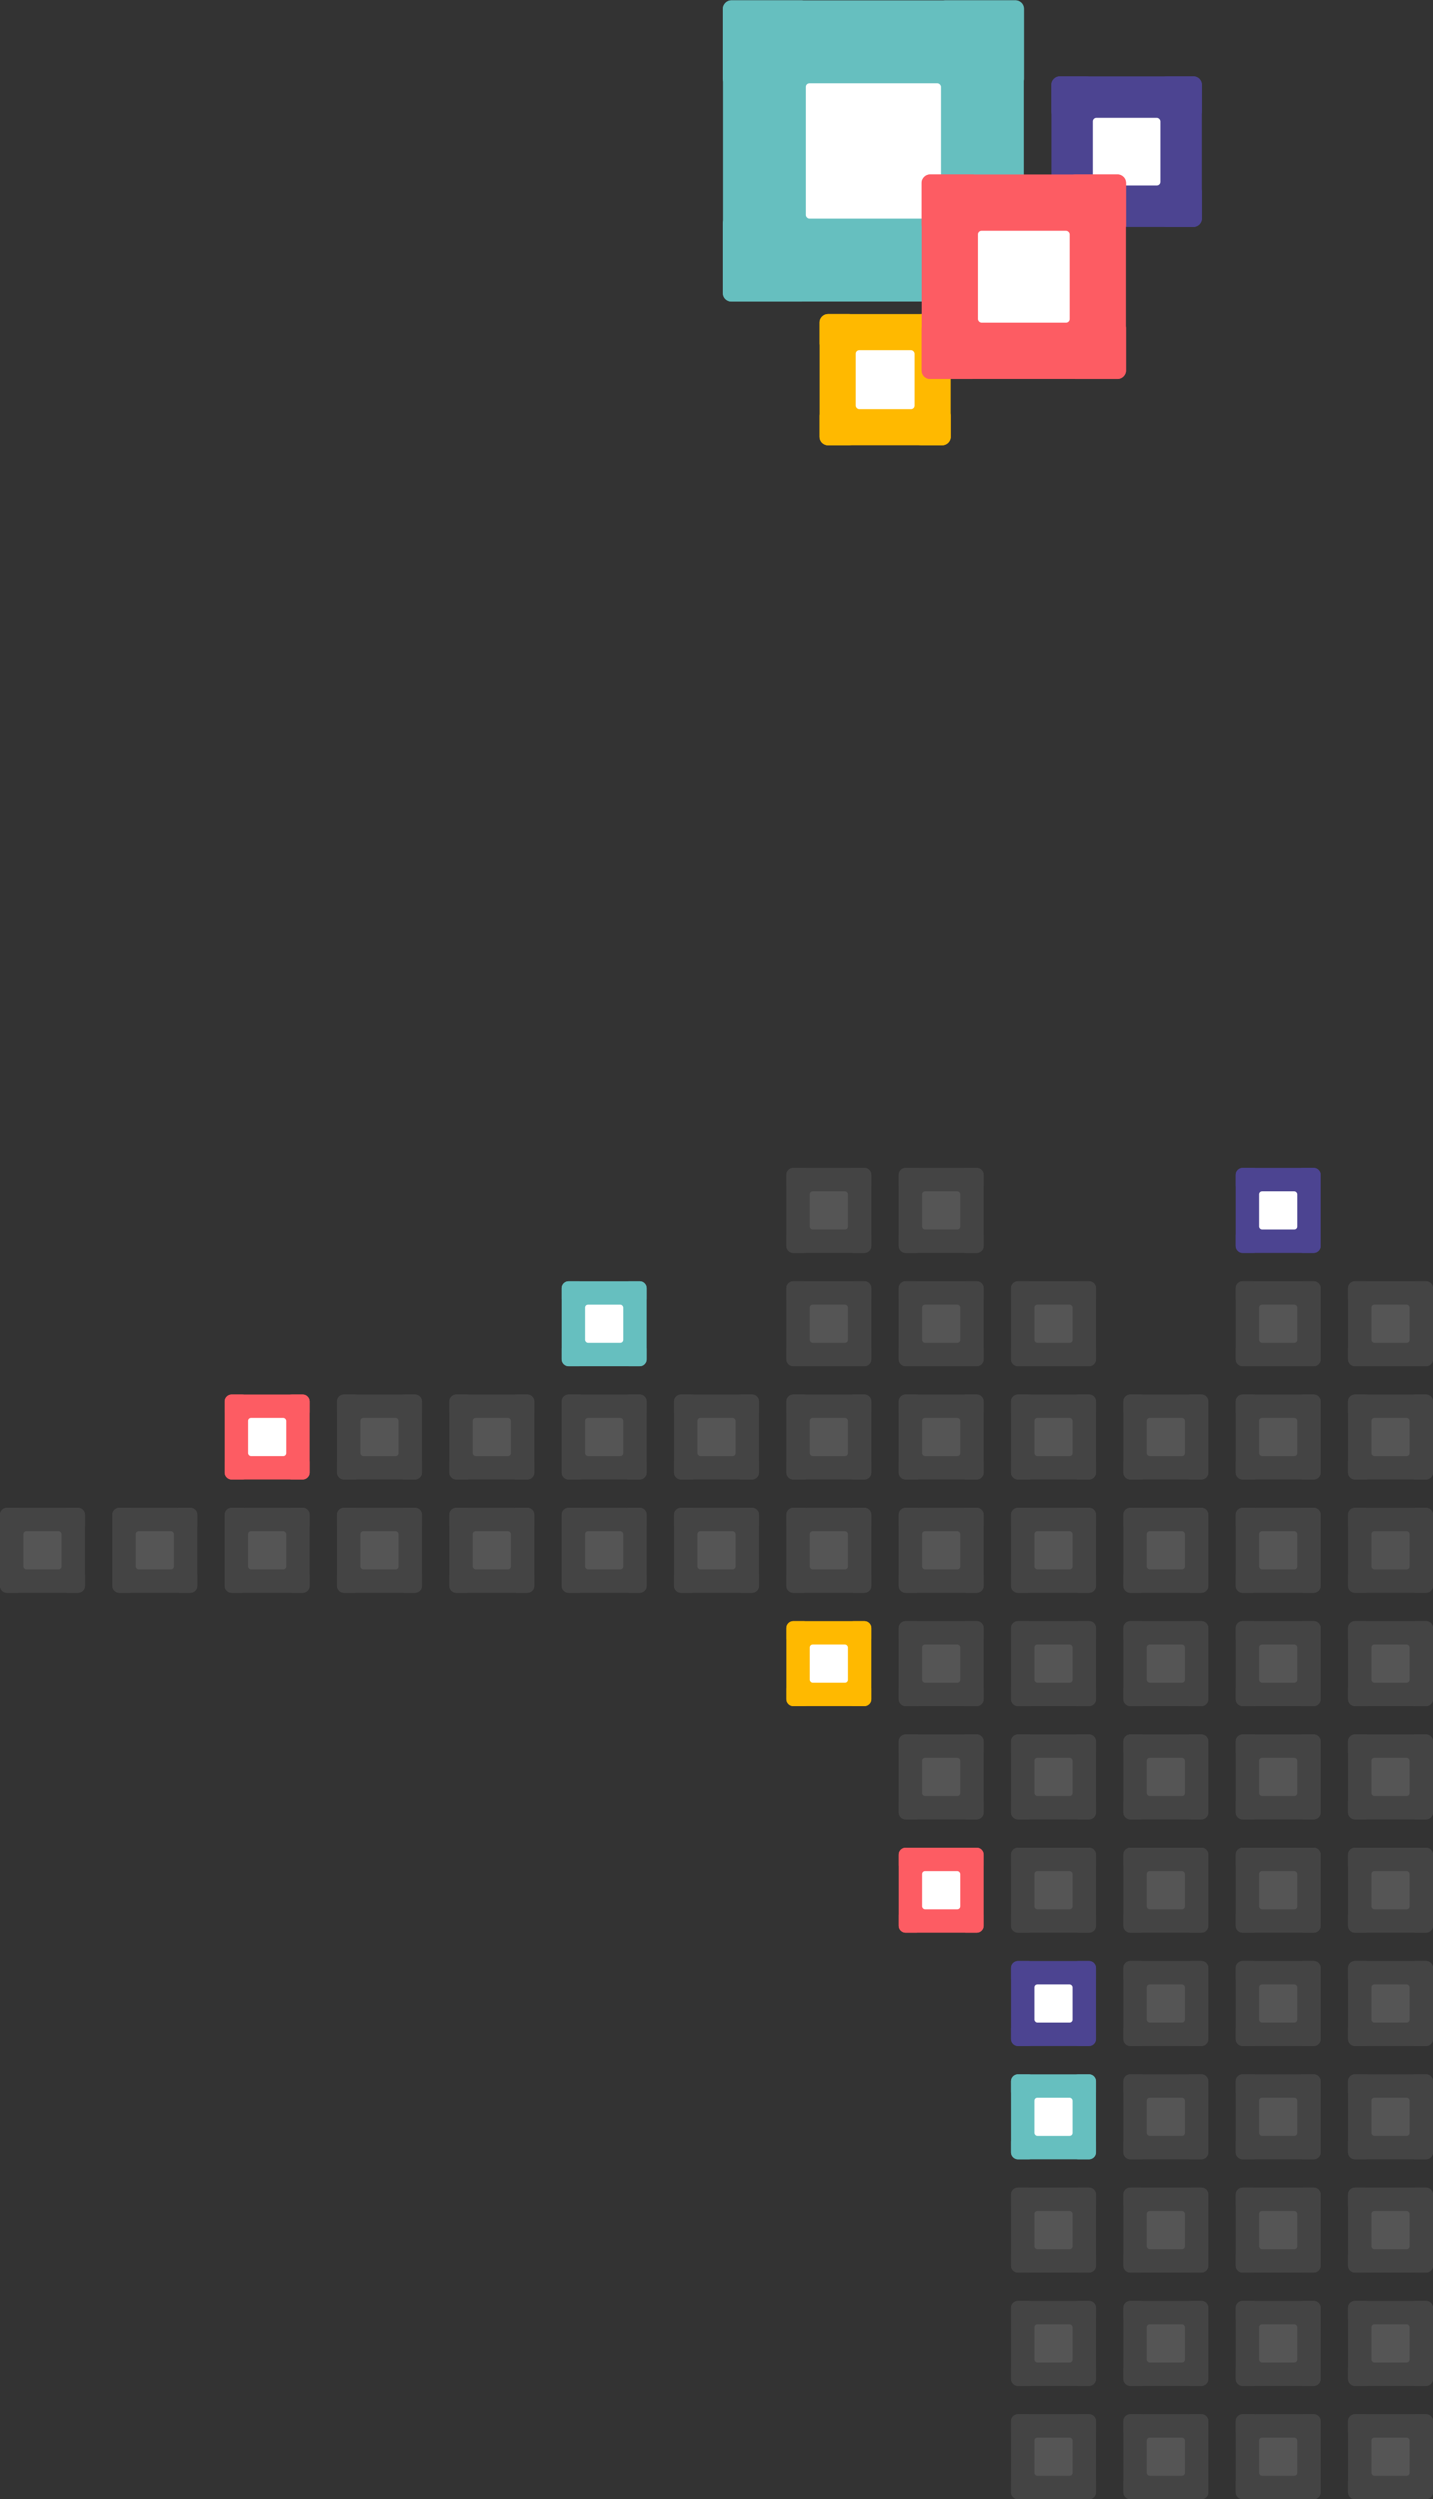<?xml version="1.0" encoding="UTF-8" standalone="no"?>
<svg width="1518px" height="2647px" viewBox="0 0 1518 2647" version="1.1" xmlns="http://www.w3.org/2000/svg" xmlns:xlink="http://www.w3.org/1999/xlink">
    <rect x="0" y="0" width="1518" height="2647" fill="#333333" stroke="none"/>
    <!-- Generator: Sketch 41.2 (35397) - http://www.bohemiancoding.com/sketch -->
    <title>Group 5</title>
    <desc>Created with Sketch.</desc>
    <defs></defs>
    <g id="Page-1" stroke="none" stroke-width="1" fill="none" fill-rule="evenodd">
        <g id="Artboard" transform="translate(-338, -264)">
            <g id="Group-5" transform="translate(338, 264)">
                <g id="Group" transform="translate(765, 0)">
                    <g id="Group-2">
                        <g id="Group-4">
                            <rect id="Rectangle" fill="#4C4491" x="348.788" y="80.851" width="45.945" height="159.54" rx="8.792"></rect>
                            <rect id="Rectangle" fill="#4C4491" transform="translate(428.458, 217.39) rotate(90) translate(-428.458, -217.39) " x="405.486" y="137.62" width="45.945" height="159.54" rx="8.792"></rect>
                            <rect id="Rectangle" fill="#4C4491" x="462.184" y="80.851" width="45.945" height="159.54" rx="8.792"></rect>
                            <rect id="Rectangle" fill="#4C4491" transform="translate(428.458, 103.852) rotate(90) translate(-428.458, -103.852) " x="405.486" y="24.082" width="45.945" height="159.54" rx="8.792"></rect>
                            <rect id="Rectangle-3" fill="#FFFFFF" x="392.665" y="124.782" width="71.588" height="71.678" rx="3.822"></rect>
                            <rect id="Rectangle" fill="#66BFBF" x="0.872" y="0.349" width="91.889" height="319.081" rx="8.792"></rect>
                            <rect id="Rectangle" fill="#66BFBF" transform="translate(160.212, 273.427) rotate(90) translate(-160.212, -273.427) " x="114.267" y="113.887" width="91.889" height="319.081" rx="8.792"></rect>
                            <rect id="Rectangle" fill="#66BFBF" x="227.662" y="0.349" width="91.889" height="319.081" rx="8.792"></rect>
                            <rect id="Rectangle" fill="#66BFBF" transform="translate(160.212, 46.351) rotate(90) translate(-160.212, -46.351) " x="114.267" y="-113.189" width="91.889" height="319.081" rx="8.792"></rect>
                            <rect id="Rectangle-3" fill="#FFFFFF" x="88.624" y="88.211" width="143.175" height="143.355" rx="3.822"></rect>
                            <g id="yellow_box" transform="translate(102.567, 331.935)">
                                <rect id="Rectangle" fill="#FFB900" x="0.633" y="0.668" width="40.044" height="139.049" rx="8.792"></rect>
                                <rect id="Rectangle" fill="#FFB900" transform="translate(70.07, 119.67) rotate(90) translate(-70.07, -119.67) " x="50.049" y="50.145" width="40.044" height="139.049" rx="8.792"></rect>
                                <rect id="Rectangle" fill="#FFB900" x="99.464" y="0.668" width="40.044" height="139.049" rx="8.792"></rect>
                                <rect id="Rectangle" fill="#FFB900" transform="translate(70.07, 20.714) rotate(90) translate(-70.07, -20.714) " x="50.049" y="-48.81" width="40.044" height="139.049" rx="8.792"></rect>
                                <rect id="Rectangle-3" fill="#FFFFFF" x="38.874" y="38.956" width="62.393" height="62.471" rx="3.822"></rect>
                            </g>
                            <g id="Group" transform="translate(211.376, 183.55)">
                                <g id="Group-2" fill="#FD5C63">
                                    <rect id="Rectangle" x="0" y="1.221" width="62.384" height="216.624" rx="8.792"></rect>
                                    <rect id="Rectangle" transform="translate(108.176, 186.614) rotate(90) translate(-108.176, -186.614) " x="76.984" y="78.302" width="62.384" height="216.624" rx="8.792"></rect>
                                    <rect id="Rectangle" x="153.968" y="1.221" width="62.384" height="216.624" rx="8.792"></rect>
                                    <rect id="Rectangle" transform="translate(108.176, 32.452) rotate(90) translate(-108.176, -32.452) " x="76.984" y="-75.86" width="62.384" height="216.624" rx="8.792"></rect>
                                </g>
                                <rect id="Rectangle-3" fill="#FFFFFF" x="59.575" y="60.871" width="97.201" height="97.324" rx="3.822"></rect>
                            </g>
                        </g>
                    </g>
                </g>
                <g id="Group-4" transform="translate(0, 1236)">
                    <g id="Group-3">
                        <g id="Group" opacity="0.17" transform="translate(0, 360)">
                            <g id="Group-2" fill="#9B9B9B">
                                <rect id="Rectangle" x="0" y="1" width="25.951" height="89.993" rx="7.2"></rect>
                                <rect id="Rectangle" transform="translate(45, 78.019) rotate(90) translate(-45, -78.019) " x="32.025" y="33.022" width="25.951" height="89.993" rx="7.2"></rect>
                                <rect id="Rectangle" x="64.049" y="1" width="25.951" height="89.993" rx="7.2"></rect>
                                <rect id="Rectangle" transform="translate(45, 13.974) rotate(90) translate(-45, -13.974) " x="32.025" y="-31.022" width="25.951" height="89.993" rx="7.2"></rect>
                            </g>
                            <rect id="Rectangle-3" fill="#FFFFFF" x="24.783" y="25.781" width="40.435" height="40.432" rx="3.13"></rect>
                        </g>
                        <g id="Group" opacity="0.17" transform="translate(119, 360)">
                            <g id="Group-2" fill="#9B9B9B">
                                <rect id="Rectangle" x="0" y="1" width="25.951" height="89.993" rx="7.2"></rect>
                                <rect id="Rectangle" transform="translate(45, 78.019) rotate(90) translate(-45, -78.019) " x="32.025" y="33.022" width="25.951" height="89.993" rx="7.2"></rect>
                                <rect id="Rectangle" x="64.049" y="1" width="25.951" height="89.993" rx="7.2"></rect>
                                <rect id="Rectangle" transform="translate(45, 13.974) rotate(90) translate(-45, -13.974) " x="32.025" y="-31.022" width="25.951" height="89.993" rx="7.2"></rect>
                            </g>
                            <rect id="Rectangle-3" fill="#FFFFFF" x="24.783" y="25.781" width="40.435" height="40.432" rx="3.13"></rect>
                        </g>
                        <g id="Group" opacity="0.17" transform="translate(238, 360)">
                            <g id="Group-2" fill="#9B9B9B">
                                <rect id="Rectangle" x="0" y="1" width="25.951" height="89.993" rx="7.2"></rect>
                                <rect id="Rectangle" transform="translate(45, 78.019) rotate(90) translate(-45, -78.019) " x="32.025" y="33.022" width="25.951" height="89.993" rx="7.2"></rect>
                                <rect id="Rectangle" x="64.049" y="1" width="25.951" height="89.993" rx="7.2"></rect>
                                <rect id="Rectangle" transform="translate(45, 13.974) rotate(90) translate(-45, -13.974) " x="32.025" y="-31.022" width="25.951" height="89.993" rx="7.2"></rect>
                            </g>
                            <rect id="Rectangle-3" fill="#FFFFFF" x="24.783" y="25.781" width="40.435" height="40.432" rx="3.13"></rect>
                        </g>
                        <g id="Group" opacity="0.17" transform="translate(357, 360)">
                            <g id="Group-2" fill="#9B9B9B">
                                <rect id="Rectangle" x="0" y="1" width="25.951" height="89.993" rx="7.2"></rect>
                                <rect id="Rectangle" transform="translate(45, 78.019) rotate(90) translate(-45, -78.019) " x="32.025" y="33.022" width="25.951" height="89.993" rx="7.2"></rect>
                                <rect id="Rectangle" x="64.049" y="1" width="25.951" height="89.993" rx="7.2"></rect>
                                <rect id="Rectangle" transform="translate(45, 13.974) rotate(90) translate(-45, -13.974) " x="32.025" y="-31.022" width="25.951" height="89.993" rx="7.2"></rect>
                            </g>
                            <rect id="Rectangle-3" fill="#FFFFFF" x="24.783" y="25.781" width="40.435" height="40.432" rx="3.13"></rect>
                        </g>
                        <g id="Group" opacity="0.17" transform="translate(476, 360)">
                            <g id="Group-2" fill="#9B9B9B">
                                <rect id="Rectangle" x="0" y="1" width="25.951" height="89.993" rx="7.2"></rect>
                                <rect id="Rectangle" transform="translate(45, 78.019) rotate(90) translate(-45, -78.019) " x="32.025" y="33.022" width="25.951" height="89.993" rx="7.2"></rect>
                                <rect id="Rectangle" x="64.049" y="1" width="25.951" height="89.993" rx="7.2"></rect>
                                <rect id="Rectangle" transform="translate(45, 13.974) rotate(90) translate(-45, -13.974) " x="32.025" y="-31.022" width="25.951" height="89.993" rx="7.2"></rect>
                            </g>
                            <rect id="Rectangle-3" fill="#FFFFFF" x="24.783" y="25.781" width="40.435" height="40.432" rx="3.13"></rect>
                        </g>
                        <g id="Group" opacity="0.17" transform="translate(595, 360)">
                            <g id="Group-2" fill="#9B9B9B">
                                <rect id="Rectangle" x="0" y="1" width="25.951" height="89.993" rx="7.2"></rect>
                                <rect id="Rectangle" transform="translate(45, 78.019) rotate(90) translate(-45, -78.019) " x="32.025" y="33.022" width="25.951" height="89.993" rx="7.2"></rect>
                                <rect id="Rectangle" x="64.049" y="1" width="25.951" height="89.993" rx="7.2"></rect>
                                <rect id="Rectangle" transform="translate(45, 13.974) rotate(90) translate(-45, -13.974) " x="32.025" y="-31.022" width="25.951" height="89.993" rx="7.2"></rect>
                            </g>
                            <rect id="Rectangle-3" fill="#FFFFFF" x="24.783" y="25.781" width="40.435" height="40.432" rx="3.13"></rect>
                        </g>
                        <g id="Group" opacity="0.17" transform="translate(714, 360)">
                            <g id="Group-2" fill="#9B9B9B">
                                <rect id="Rectangle" x="0" y="1" width="25.951" height="89.993" rx="7.2"></rect>
                                <rect id="Rectangle" transform="translate(45, 78.019) rotate(90) translate(-45, -78.019) " x="32.025" y="33.022" width="25.951" height="89.993" rx="7.2"></rect>
                                <rect id="Rectangle" x="64.049" y="1" width="25.951" height="89.993" rx="7.2"></rect>
                                <rect id="Rectangle" transform="translate(45, 13.974) rotate(90) translate(-45, -13.974) " x="32.025" y="-31.022" width="25.951" height="89.993" rx="7.2"></rect>
                            </g>
                            <rect id="Rectangle-3" fill="#FFFFFF" x="24.783" y="25.781" width="40.435" height="40.432" rx="3.13"></rect>
                        </g>
                        <g id="Group" opacity="0.17" transform="translate(833, 360)">
                            <g id="Group-2" fill="#9B9B9B">
                                <rect id="Rectangle" x="0" y="1" width="25.951" height="89.993" rx="7.2"></rect>
                                <rect id="Rectangle" transform="translate(45, 78.019) rotate(90) translate(-45, -78.019) " x="32.025" y="33.022" width="25.951" height="89.993" rx="7.2"></rect>
                                <rect id="Rectangle" x="64.049" y="1" width="25.951" height="89.993" rx="7.2"></rect>
                                <rect id="Rectangle" transform="translate(45, 13.974) rotate(90) translate(-45, -13.974) " x="32.025" y="-31.022" width="25.951" height="89.993" rx="7.2"></rect>
                            </g>
                            <rect id="Rectangle-3" fill="#FFFFFF" x="24.783" y="25.781" width="40.435" height="40.432" rx="3.13"></rect>
                        </g>
                        <g id="Group" opacity="0.17" transform="translate(952, 360)">
                            <g id="Group-2" fill="#9B9B9B">
                                <rect id="Rectangle" x="0" y="1" width="25.951" height="89.993" rx="7.2"></rect>
                                <rect id="Rectangle" transform="translate(45, 78.019) rotate(90) translate(-45, -78.019) " x="32.025" y="33.022" width="25.951" height="89.993" rx="7.2"></rect>
                                <rect id="Rectangle" x="64.049" y="1" width="25.951" height="89.993" rx="7.2"></rect>
                                <rect id="Rectangle" transform="translate(45, 13.974) rotate(90) translate(-45, -13.974) " x="32.025" y="-31.022" width="25.951" height="89.993" rx="7.2"></rect>
                            </g>
                            <rect id="Rectangle-3" fill="#FFFFFF" x="24.783" y="25.781" width="40.435" height="40.432" rx="3.13"></rect>
                        </g>
                        <g id="Group" opacity="0.17" transform="translate(1071, 360)">
                            <g id="Group-2" fill="#9B9B9B">
                                <rect id="Rectangle" x="0" y="1" width="25.951" height="89.993" rx="7.2"></rect>
                                <rect id="Rectangle" transform="translate(45, 78.019) rotate(90) translate(-45, -78.019) " x="32.025" y="33.022" width="25.951" height="89.993" rx="7.2"></rect>
                                <rect id="Rectangle" x="64.049" y="1" width="25.951" height="89.993" rx="7.2"></rect>
                                <rect id="Rectangle" transform="translate(45, 13.974) rotate(90) translate(-45, -13.974) " x="32.025" y="-31.022" width="25.951" height="89.993" rx="7.2"></rect>
                            </g>
                            <rect id="Rectangle-3" fill="#FFFFFF" x="24.783" y="25.781" width="40.435" height="40.432" rx="3.13"></rect>
                        </g>
                        <g id="Group" opacity="0.17" transform="translate(1190, 360)">
                            <g id="Group-2" fill="#9B9B9B">
                                <rect id="Rectangle" x="0" y="1" width="25.951" height="89.993" rx="7.2"></rect>
                                <rect id="Rectangle" transform="translate(45, 78.019) rotate(90) translate(-45, -78.019) " x="32.025" y="33.022" width="25.951" height="89.993" rx="7.2"></rect>
                                <rect id="Rectangle" x="64.049" y="1" width="25.951" height="89.993" rx="7.2"></rect>
                                <rect id="Rectangle" transform="translate(45, 13.974) rotate(90) translate(-45, -13.974) " x="32.025" y="-31.022" width="25.951" height="89.993" rx="7.2"></rect>
                            </g>
                            <rect id="Rectangle-3" fill="#FFFFFF" x="24.783" y="25.781" width="40.435" height="40.432" rx="3.13"></rect>
                        </g>
                        <g id="Group" opacity="0.17" transform="translate(1309, 360)">
                            <g id="Group-2" fill="#9B9B9B">
                                <rect id="Rectangle" x="0" y="1" width="25.951" height="89.993" rx="7.2"></rect>
                                <rect id="Rectangle" transform="translate(45, 78.019) rotate(90) translate(-45, -78.019) " x="32.025" y="33.022" width="25.951" height="89.993" rx="7.2"></rect>
                                <rect id="Rectangle" x="64.049" y="1" width="25.951" height="89.993" rx="7.2"></rect>
                                <rect id="Rectangle" transform="translate(45, 13.974) rotate(90) translate(-45, -13.974) " x="32.025" y="-31.022" width="25.951" height="89.993" rx="7.2"></rect>
                            </g>
                            <rect id="Rectangle-3" fill="#FFFFFF" x="24.783" y="25.781" width="40.435" height="40.432" rx="3.13"></rect>
                        </g>
                        <g id="Group" opacity="0.17" transform="translate(595, 240)">
                            <g id="Group-2" fill="#9B9B9B">
                                <rect id="Rectangle" x="0" y="1" width="25.951" height="89.993" rx="7.2"></rect>
                                <rect id="Rectangle" transform="translate(45, 78.019) rotate(90) translate(-45, -78.019) " x="32.025" y="33.022" width="25.951" height="89.993" rx="7.2"></rect>
                                <rect id="Rectangle" x="64.049" y="1" width="25.951" height="89.993" rx="7.2"></rect>
                                <rect id="Rectangle" transform="translate(45, 13.974) rotate(90) translate(-45, -13.974) " x="32.025" y="-31.022" width="25.951" height="89.993" rx="7.2"></rect>
                            </g>
                            <rect id="Rectangle-3" fill="#FFFFFF" x="24.783" y="25.781" width="40.435" height="40.432" rx="3.13"></rect>
                        </g>
                        <g id="Group" opacity="0.17" transform="translate(714, 240)">
                            <g id="Group-2" fill="#9B9B9B">
                                <rect id="Rectangle" x="0" y="1" width="25.951" height="89.993" rx="7.2"></rect>
                                <rect id="Rectangle" transform="translate(45, 78.019) rotate(90) translate(-45, -78.019) " x="32.025" y="33.022" width="25.951" height="89.993" rx="7.2"></rect>
                                <rect id="Rectangle" x="64.049" y="1" width="25.951" height="89.993" rx="7.2"></rect>
                                <rect id="Rectangle" transform="translate(45, 13.974) rotate(90) translate(-45, -13.974) " x="32.025" y="-31.022" width="25.951" height="89.993" rx="7.2"></rect>
                            </g>
                            <rect id="Rectangle-3" fill="#FFFFFF" x="24.783" y="25.781" width="40.435" height="40.432" rx="3.13"></rect>
                        </g>
                        <g id="Group" opacity="0.17" transform="translate(357, 240)">
                            <g id="Group-2" fill="#9B9B9B">
                                <rect id="Rectangle" x="0" y="1" width="25.951" height="89.993" rx="7.2"></rect>
                                <rect id="Rectangle" transform="translate(45, 78.019) rotate(90) translate(-45, -78.019) " x="32.025" y="33.022" width="25.951" height="89.993" rx="7.2"></rect>
                                <rect id="Rectangle" x="64.049" y="1" width="25.951" height="89.993" rx="7.2"></rect>
                                <rect id="Rectangle" transform="translate(45, 13.974) rotate(90) translate(-45, -13.974) " x="32.025" y="-31.022" width="25.951" height="89.993" rx="7.2"></rect>
                            </g>
                            <rect id="Rectangle-3" fill="#FFFFFF" x="24.783" y="25.781" width="40.435" height="40.432" rx="3.13"></rect>
                        </g>
                        <g id="Group" opacity="0.17" transform="translate(476, 240)">
                            <g id="Group-2" fill="#9B9B9B">
                                <rect id="Rectangle" x="0" y="1" width="25.951" height="89.993" rx="7.2"></rect>
                                <rect id="Rectangle" transform="translate(45, 78.019) rotate(90) translate(-45, -78.019) " x="32.025" y="33.022" width="25.951" height="89.993" rx="7.2"></rect>
                                <rect id="Rectangle" x="64.049" y="1" width="25.951" height="89.993" rx="7.2"></rect>
                                <rect id="Rectangle" transform="translate(45, 13.974) rotate(90) translate(-45, -13.974) " x="32.025" y="-31.022" width="25.951" height="89.993" rx="7.2"></rect>
                            </g>
                            <rect id="Rectangle-3" fill="#FFFFFF" x="24.783" y="25.781" width="40.435" height="40.432" rx="3.13"></rect>
                        </g>
                        <g id="Group" transform="translate(238, 240)">
                            <g id="Group-2" fill="#FD5C63">
                                <rect id="Rectangle" x="0" y="1" width="25.951" height="89.993" rx="7.2"></rect>
                                <rect id="Rectangle" transform="translate(45, 78.019) rotate(90) translate(-45, -78.019) " x="32.025" y="33.022" width="25.951" height="89.993" rx="7.2"></rect>
                                <rect id="Rectangle" x="64.049" y="1" width="25.951" height="89.993" rx="7.2"></rect>
                                <rect id="Rectangle" transform="translate(45, 13.974) rotate(90) translate(-45, -13.974) " x="32.025" y="-31.022" width="25.951" height="89.993" rx="7.2"></rect>
                            </g>
                            <rect id="Rectangle-3" fill="#FFFFFF" x="24.783" y="25.781" width="40.435" height="40.432" rx="3.13"></rect>
                        </g>
                        <g id="Group" opacity="0.17" transform="translate(833, 240)">
                            <g id="Group-2" fill="#9B9B9B">
                                <rect id="Rectangle" x="0" y="1" width="25.951" height="89.993" rx="7.2"></rect>
                                <rect id="Rectangle" transform="translate(45, 78.019) rotate(90) translate(-45, -78.019) " x="32.025" y="33.022" width="25.951" height="89.993" rx="7.2"></rect>
                                <rect id="Rectangle" x="64.049" y="1" width="25.951" height="89.993" rx="7.2"></rect>
                                <rect id="Rectangle" transform="translate(45, 13.974) rotate(90) translate(-45, -13.974) " x="32.025" y="-31.022" width="25.951" height="89.993" rx="7.2"></rect>
                            </g>
                            <rect id="Rectangle-3" fill="#FFFFFF" x="24.783" y="25.781" width="40.435" height="40.432" rx="3.13"></rect>
                        </g>
                        <g id="Group" opacity="0.17" transform="translate(952, 240)">
                            <g id="Group-2" fill="#9B9B9B">
                                <rect id="Rectangle" x="0" y="1" width="25.951" height="89.993" rx="7.2"></rect>
                                <rect id="Rectangle" transform="translate(45, 78.019) rotate(90) translate(-45, -78.019) " x="32.025" y="33.022" width="25.951" height="89.993" rx="7.2"></rect>
                                <rect id="Rectangle" x="64.049" y="1" width="25.951" height="89.993" rx="7.2"></rect>
                                <rect id="Rectangle" transform="translate(45, 13.974) rotate(90) translate(-45, -13.974) " x="32.025" y="-31.022" width="25.951" height="89.993" rx="7.2"></rect>
                            </g>
                            <rect id="Rectangle-3" fill="#FFFFFF" x="24.783" y="25.781" width="40.435" height="40.432" rx="3.13"></rect>
                        </g>
                        <g id="Group" opacity="0.17" transform="translate(1071, 240)">
                            <g id="Group-2" fill="#9B9B9B">
                                <rect id="Rectangle" x="0" y="1" width="25.951" height="89.993" rx="7.2"></rect>
                                <rect id="Rectangle" transform="translate(45, 78.019) rotate(90) translate(-45, -78.019) " x="32.025" y="33.022" width="25.951" height="89.993" rx="7.2"></rect>
                                <rect id="Rectangle" x="64.049" y="1" width="25.951" height="89.993" rx="7.2"></rect>
                                <rect id="Rectangle" transform="translate(45, 13.974) rotate(90) translate(-45, -13.974) " x="32.025" y="-31.022" width="25.951" height="89.993" rx="7.2"></rect>
                            </g>
                            <rect id="Rectangle-3" fill="#FFFFFF" x="24.783" y="25.781" width="40.435" height="40.432" rx="3.13"></rect>
                        </g>
                        <g id="Group" opacity="0.17" transform="translate(1190, 240)">
                            <g id="Group-2" fill="#9B9B9B">
                                <rect id="Rectangle" x="0" y="1" width="25.951" height="89.993" rx="7.2"></rect>
                                <rect id="Rectangle" transform="translate(45, 78.019) rotate(90) translate(-45, -78.019) " x="32.025" y="33.022" width="25.951" height="89.993" rx="7.2"></rect>
                                <rect id="Rectangle" x="64.049" y="1" width="25.951" height="89.993" rx="7.2"></rect>
                                <rect id="Rectangle" transform="translate(45, 13.974) rotate(90) translate(-45, -13.974) " x="32.025" y="-31.022" width="25.951" height="89.993" rx="7.2"></rect>
                            </g>
                            <rect id="Rectangle-3" fill="#FFFFFF" x="24.783" y="25.781" width="40.435" height="40.432" rx="3.13"></rect>
                        </g>
                        <g id="Group" opacity="0.17" transform="translate(1309, 240)">
                            <g id="Group-2" fill="#9B9B9B">
                                <rect id="Rectangle" x="0" y="1" width="25.951" height="89.993" rx="7.2"></rect>
                                <rect id="Rectangle" transform="translate(45, 78.019) rotate(90) translate(-45, -78.019) " x="32.025" y="33.022" width="25.951" height="89.993" rx="7.2"></rect>
                                <rect id="Rectangle" x="64.049" y="1" width="25.951" height="89.993" rx="7.2"></rect>
                                <rect id="Rectangle" transform="translate(45, 13.974) rotate(90) translate(-45, -13.974) " x="32.025" y="-31.022" width="25.951" height="89.993" rx="7.2"></rect>
                            </g>
                            <rect id="Rectangle-3" fill="#FFFFFF" x="24.783" y="25.781" width="40.435" height="40.432" rx="3.13"></rect>
                        </g>
                        <g id="Group" transform="translate(595, 120)">
                            <g id="Group-2" fill="#66BFBF">
                                <rect id="Rectangle" x="0" y="1" width="25.951" height="89.993" rx="7.2"></rect>
                                <rect id="Rectangle" transform="translate(45, 78.019) rotate(90) translate(-45, -78.019) " x="32.025" y="33.022" width="25.951" height="89.993" rx="7.2"></rect>
                                <rect id="Rectangle" x="64.049" y="1" width="25.951" height="89.993" rx="7.2"></rect>
                                <rect id="Rectangle" transform="translate(45, 13.974) rotate(90) translate(-45, -13.974) " x="32.025" y="-31.022" width="25.951" height="89.993" rx="7.2"></rect>
                            </g>
                            <rect id="Rectangle-3" fill="#FFFFFF" x="24.783" y="25.781" width="40.435" height="40.432" rx="3.13"></rect>
                        </g>
                        <g id="Group" opacity="0.17" transform="translate(833, 120)">
                            <g id="Group-2" fill="#9B9B9B">
                                <rect id="Rectangle" x="0" y="1" width="25.951" height="89.993" rx="7.2"></rect>
                                <rect id="Rectangle" transform="translate(45, 78.019) rotate(90) translate(-45, -78.019) " x="32.025" y="33.022" width="25.951" height="89.993" rx="7.2"></rect>
                                <rect id="Rectangle" x="64.049" y="1" width="25.951" height="89.993" rx="7.2"></rect>
                                <rect id="Rectangle" transform="translate(45, 13.974) rotate(90) translate(-45, -13.974) " x="32.025" y="-31.022" width="25.951" height="89.993" rx="7.2"></rect>
                            </g>
                            <rect id="Rectangle-3" fill="#FFFFFF" x="24.783" y="25.781" width="40.435" height="40.432" rx="3.13"></rect>
                        </g>
                        <g id="Group" opacity="0.17" transform="translate(952, 120)">
                            <g id="Group-2" fill="#9B9B9B">
                                <rect id="Rectangle" x="0" y="1" width="25.951" height="89.993" rx="7.2"></rect>
                                <rect id="Rectangle" transform="translate(45, 78.019) rotate(90) translate(-45, -78.019) " x="32.025" y="33.022" width="25.951" height="89.993" rx="7.2"></rect>
                                <rect id="Rectangle" x="64.049" y="1" width="25.951" height="89.993" rx="7.2"></rect>
                                <rect id="Rectangle" transform="translate(45, 13.974) rotate(90) translate(-45, -13.974) " x="32.025" y="-31.022" width="25.951" height="89.993" rx="7.2"></rect>
                            </g>
                            <rect id="Rectangle-3" fill="#FFFFFF" x="24.783" y="25.781" width="40.435" height="40.432" rx="3.13"></rect>
                        </g>
                        <g id="Group" opacity="0.17" transform="translate(1071, 120)">
                            <g id="Group-2" fill="#9B9B9B">
                                <rect id="Rectangle" x="0" y="1" width="25.951" height="89.993" rx="7.2"></rect>
                                <rect id="Rectangle" transform="translate(45, 78.019) rotate(90) translate(-45, -78.019) " x="32.025" y="33.022" width="25.951" height="89.993" rx="7.2"></rect>
                                <rect id="Rectangle" x="64.049" y="1" width="25.951" height="89.993" rx="7.2"></rect>
                                <rect id="Rectangle" transform="translate(45, 13.974) rotate(90) translate(-45, -13.974) " x="32.025" y="-31.022" width="25.951" height="89.993" rx="7.2"></rect>
                            </g>
                            <rect id="Rectangle-3" fill="#FFFFFF" x="24.783" y="25.781" width="40.435" height="40.432" rx="3.13"></rect>
                        </g>
                        <g id="Group" opacity="0.17" transform="translate(1309, 120)">
                            <g id="Group-2" fill="#9B9B9B">
                                <rect id="Rectangle" x="0" y="1" width="25.951" height="89.993" rx="7.2"></rect>
                                <rect id="Rectangle" transform="translate(45, 78.019) rotate(90) translate(-45, -78.019) " x="32.025" y="33.022" width="25.951" height="89.993" rx="7.2"></rect>
                                <rect id="Rectangle" x="64.049" y="1" width="25.951" height="89.993" rx="7.2"></rect>
                                <rect id="Rectangle" transform="translate(45, 13.974) rotate(90) translate(-45, -13.974) " x="32.025" y="-31.022" width="25.951" height="89.993" rx="7.2"></rect>
                            </g>
                            <rect id="Rectangle-3" fill="#FFFFFF" x="24.783" y="25.781" width="40.435" height="40.432" rx="3.13"></rect>
                        </g>
                        <g id="Group" opacity="0.17" transform="translate(1309, 720)">
                            <g id="Group-2" fill="#9B9B9B">
                                <rect id="Rectangle" x="0" y="1" width="25.951" height="89.993" rx="7.2"></rect>
                                <rect id="Rectangle" transform="translate(45, 78.019) rotate(90) translate(-45, -78.019) " x="32.025" y="33.022" width="25.951" height="89.993" rx="7.2"></rect>
                                <rect id="Rectangle" x="64.049" y="1" width="25.951" height="89.993" rx="7.2"></rect>
                                <rect id="Rectangle" transform="translate(45, 13.974) rotate(90) translate(-45, -13.974) " x="32.025" y="-31.022" width="25.951" height="89.993" rx="7.2"></rect>
                            </g>
                            <rect id="Rectangle-3" fill="#FFFFFF" x="24.783" y="25.781" width="40.435" height="40.432" rx="3.13"></rect>
                        </g>
                        <g id="Group" opacity="0.17" transform="translate(1309, 600)">
                            <g id="Group-2" fill="#9B9B9B">
                                <rect id="Rectangle" x="0" y="1" width="25.951" height="89.993" rx="7.2"></rect>
                                <rect id="Rectangle" transform="translate(45, 78.019) rotate(90) translate(-45, -78.019) " x="32.025" y="33.022" width="25.951" height="89.993" rx="7.2"></rect>
                                <rect id="Rectangle" x="64.049" y="1" width="25.951" height="89.993" rx="7.2"></rect>
                                <rect id="Rectangle" transform="translate(45, 13.974) rotate(90) translate(-45, -13.974) " x="32.025" y="-31.022" width="25.951" height="89.993" rx="7.2"></rect>
                            </g>
                            <rect id="Rectangle-3" fill="#FFFFFF" x="24.783" y="25.781" width="40.435" height="40.432" rx="3.13"></rect>
                        </g>
                        <g id="Group" opacity="0.17" transform="translate(1309, 480)">
                            <g id="Group-2" fill="#9B9B9B">
                                <rect id="Rectangle" x="0" y="1" width="25.951" height="89.993" rx="7.2"></rect>
                                <rect id="Rectangle" transform="translate(45, 78.019) rotate(90) translate(-45, -78.019) " x="32.025" y="33.022" width="25.951" height="89.993" rx="7.2"></rect>
                                <rect id="Rectangle" x="64.049" y="1" width="25.951" height="89.993" rx="7.2"></rect>
                                <rect id="Rectangle" transform="translate(45, 13.974) rotate(90) translate(-45, -13.974) " x="32.025" y="-31.022" width="25.951" height="89.993" rx="7.2"></rect>
                            </g>
                            <rect id="Rectangle-3" fill="#FFFFFF" x="24.783" y="25.781" width="40.435" height="40.432" rx="3.13"></rect>
                        </g>
                        <g id="Group" opacity="0.15" transform="translate(1428, 360)">
                            <g id="Group-2" fill="#9B9B9B">
                                <rect id="Rectangle" x="0" y="1" width="25.951" height="89.993" rx="7.2"></rect>
                                <rect id="Rectangle" transform="translate(45, 78.019) rotate(90) translate(-45, -78.019) " x="32.025" y="33.022" width="25.951" height="89.993" rx="7.2"></rect>
                                <rect id="Rectangle" x="64.049" y="1" width="25.951" height="89.993" rx="7.2"></rect>
                                <rect id="Rectangle" transform="translate(45, 13.974) rotate(90) translate(-45, -13.974) " x="32.025" y="-31.022" width="25.951" height="89.993" rx="7.2"></rect>
                            </g>
                            <rect id="Rectangle-3" fill="#FFFFFF" x="24.783" y="25.781" width="40.435" height="40.432" rx="3.13"></rect>
                        </g>
                        <g id="Group" opacity="0.17" transform="translate(1428, 240)">
                            <g id="Group-2" fill="#9B9B9B">
                                <rect id="Rectangle" x="0" y="1" width="25.951" height="89.993" rx="7.2"></rect>
                                <rect id="Rectangle" transform="translate(45, 78.019) rotate(90) translate(-45, -78.019) " x="32.025" y="33.022" width="25.951" height="89.993" rx="7.2"></rect>
                                <rect id="Rectangle" x="64.049" y="1" width="25.951" height="89.993" rx="7.2"></rect>
                                <rect id="Rectangle" transform="translate(45, 13.974) rotate(90) translate(-45, -13.974) " x="32.025" y="-31.022" width="25.951" height="89.993" rx="7.2"></rect>
                            </g>
                            <rect id="Rectangle-3" fill="#FFFFFF" x="24.783" y="25.781" width="40.435" height="40.432" rx="3.13"></rect>
                        </g>
                        <g id="Group" opacity="0.17" transform="translate(1428, 120)">
                            <g id="Group-2" fill="#9B9B9B">
                                <rect id="Rectangle" x="0" y="1" width="25.951" height="89.993" rx="7.2"></rect>
                                <rect id="Rectangle" transform="translate(45, 78.019) rotate(90) translate(-45, -78.019) " x="32.025" y="33.022" width="25.951" height="89.993" rx="7.2"></rect>
                                <rect id="Rectangle" x="64.049" y="1" width="25.951" height="89.993" rx="7.2"></rect>
                                <rect id="Rectangle" transform="translate(45, 13.974) rotate(90) translate(-45, -13.974) " x="32.025" y="-31.022" width="25.951" height="89.993" rx="7.2"></rect>
                            </g>
                            <rect id="Rectangle-3" fill="#FFFFFF" x="24.783" y="25.781" width="40.435" height="40.432" rx="3.13"></rect>
                        </g>
                        <g id="Group" opacity="0.17" transform="translate(833, 0)">
                            <g id="Group-2" fill="#9B9B9B">
                                <rect id="Rectangle" x="0" y="1" width="25.951" height="89.993" rx="7.2"></rect>
                                <rect id="Rectangle" transform="translate(45, 78.019) rotate(90) translate(-45, -78.019) " x="32.025" y="33.022" width="25.951" height="89.993" rx="7.2"></rect>
                                <rect id="Rectangle" x="64.049" y="1" width="25.951" height="89.993" rx="7.2"></rect>
                                <rect id="Rectangle" transform="translate(45, 13.974) rotate(90) translate(-45, -13.974) " x="32.025" y="-31.022" width="25.951" height="89.993" rx="7.2"></rect>
                            </g>
                            <rect id="Rectangle-3" fill="#FFFFFF" x="24.783" y="25.781" width="40.435" height="40.432" rx="3.13"></rect>
                        </g>
                        <g id="Group" opacity="0.17" transform="translate(952, 0)">
                            <g id="Group-2" fill="#9B9B9B">
                                <rect id="Rectangle" x="0" y="1" width="25.951" height="89.993" rx="7.2"></rect>
                                <rect id="Rectangle" transform="translate(45, 78.019) rotate(90) translate(-45, -78.019) " x="32.025" y="33.022" width="25.951" height="89.993" rx="7.2"></rect>
                                <rect id="Rectangle" x="64.049" y="1" width="25.951" height="89.993" rx="7.2"></rect>
                                <rect id="Rectangle" transform="translate(45, 13.974) rotate(90) translate(-45, -13.974) " x="32.025" y="-31.022" width="25.951" height="89.993" rx="7.2"></rect>
                            </g>
                            <rect id="Rectangle-3" fill="#FFFFFF" x="24.783" y="25.781" width="40.435" height="40.432" rx="3.13"></rect>
                        </g>
                        <g id="Group" transform="translate(1309, 0)">
                            <g id="Group-2" fill="#4C4491">
                                <rect id="Rectangle" x="0" y="1" width="25.951" height="89.993" rx="7.2"></rect>
                                <rect id="Rectangle" transform="translate(45, 78.019) rotate(90) translate(-45, -78.019) " x="32.025" y="33.022" width="25.951" height="89.993" rx="7.2"></rect>
                                <rect id="Rectangle" x="64.049" y="1" width="25.951" height="89.993" rx="7.2"></rect>
                                <rect id="Rectangle" transform="translate(45, 13.974) rotate(90) translate(-45, -13.974) " x="32.025" y="-31.022" width="25.951" height="89.993" rx="7.2"></rect>
                            </g>
                            <rect id="Rectangle-3" fill="#FFFFFF" x="24.783" y="25.781" width="40.435" height="40.432" rx="3.13"></rect>
                        </g>
                        <g id="Group" opacity="0.17" transform="translate(1309, 1080)">
                            <g id="Group-2" fill="#9B9B9B">
                                <rect id="Rectangle" x="0" y="1" width="25.951" height="89.993" rx="7.2"></rect>
                                <rect id="Rectangle" transform="translate(45, 78.019) rotate(90) translate(-45, -78.019) " x="32.025" y="33.022" width="25.951" height="89.993" rx="7.2"></rect>
                                <rect id="Rectangle" x="64.049" y="1" width="25.951" height="89.993" rx="7.2"></rect>
                                <rect id="Rectangle" transform="translate(45, 13.974) rotate(90) translate(-45, -13.974) " x="32.025" y="-31.022" width="25.951" height="89.993" rx="7.2"></rect>
                            </g>
                            <rect id="Rectangle-3" fill="#FFFFFF" x="24.783" y="25.781" width="40.435" height="40.432" rx="3.13"></rect>
                        </g>
                        <g id="Group" opacity="0.17" transform="translate(1309, 1200)">
                            <g id="Group-2" fill="#9B9B9B">
                                <rect id="Rectangle" x="0" y="1" width="25.951" height="89.993" rx="7.2"></rect>
                                <rect id="Rectangle" transform="translate(45, 78.019) rotate(90) translate(-45, -78.019) " x="32.025" y="33.022" width="25.951" height="89.993" rx="7.2"></rect>
                                <rect id="Rectangle" x="64.049" y="1" width="25.951" height="89.993" rx="7.2"></rect>
                                <rect id="Rectangle" transform="translate(45, 13.974) rotate(90) translate(-45, -13.974) " x="32.025" y="-31.022" width="25.951" height="89.993" rx="7.2"></rect>
                            </g>
                            <rect id="Rectangle-3" fill="#FFFFFF" x="24.783" y="25.781" width="40.435" height="40.432" rx="3.13"></rect>
                        </g>
                        <g id="Group" opacity="0.17" transform="translate(1309, 1320)">
                            <g id="Group-2" fill="#9B9B9B">
                                <rect id="Rectangle" x="0" y="1" width="25.951" height="89.993" rx="7.2"></rect>
                                <rect id="Rectangle" transform="translate(45, 78.019) rotate(90) translate(-45, -78.019) " x="32.025" y="33.022" width="25.951" height="89.993" rx="7.2"></rect>
                                <rect id="Rectangle" x="64.049" y="1" width="25.951" height="89.993" rx="7.2"></rect>
                                <rect id="Rectangle" transform="translate(45, 13.974) rotate(90) translate(-45, -13.974) " x="32.025" y="-31.022" width="25.951" height="89.993" rx="7.2"></rect>
                            </g>
                            <rect id="Rectangle-3" fill="#FFFFFF" x="24.783" y="25.781" width="40.435" height="40.432" rx="3.13"></rect>
                        </g>
                        <g id="Group" opacity="0.17" transform="translate(1309, 960)">
                            <g id="Group-2" fill="#9B9B9B">
                                <rect id="Rectangle" x="0" y="1" width="25.951" height="89.993" rx="7.2"></rect>
                                <rect id="Rectangle" transform="translate(45, 78.019) rotate(90) translate(-45, -78.019) " x="32.025" y="33.022" width="25.951" height="89.993" rx="7.2"></rect>
                                <rect id="Rectangle" x="64.049" y="1" width="25.951" height="89.993" rx="7.2"></rect>
                                <rect id="Rectangle" transform="translate(45, 13.974) rotate(90) translate(-45, -13.974) " x="32.025" y="-31.022" width="25.951" height="89.993" rx="7.2"></rect>
                            </g>
                            <rect id="Rectangle-3" fill="#FFFFFF" x="24.783" y="25.781" width="40.435" height="40.432" rx="3.13"></rect>
                        </g>
                        <g id="Group" opacity="0.17" transform="translate(1309, 840)">
                            <g id="Group-2" fill="#9B9B9B">
                                <rect id="Rectangle" x="0" y="1" width="25.951" height="89.993" rx="7.2"></rect>
                                <rect id="Rectangle" transform="translate(45, 78.019) rotate(90) translate(-45, -78.019) " x="32.025" y="33.022" width="25.951" height="89.993" rx="7.2"></rect>
                                <rect id="Rectangle" x="64.049" y="1" width="25.951" height="89.993" rx="7.2"></rect>
                                <rect id="Rectangle" transform="translate(45, 13.974) rotate(90) translate(-45, -13.974) " x="32.025" y="-31.022" width="25.951" height="89.993" rx="7.2"></rect>
                            </g>
                            <rect id="Rectangle-3" fill="#FFFFFF" x="24.783" y="25.781" width="40.435" height="40.432" rx="3.13"></rect>
                        </g>
                        <g id="Group" opacity="0.17" transform="translate(1428, 720)">
                            <g id="Group-2" fill="#9B9B9B">
                                <rect id="Rectangle" x="0" y="1" width="25.951" height="89.993" rx="7.2"></rect>
                                <rect id="Rectangle" transform="translate(45, 78.019) rotate(90) translate(-45, -78.019) " x="32.025" y="33.022" width="25.951" height="89.993" rx="7.2"></rect>
                                <rect id="Rectangle" x="64.049" y="1" width="25.951" height="89.993" rx="7.2"></rect>
                                <rect id="Rectangle" transform="translate(45, 13.974) rotate(90) translate(-45, -13.974) " x="32.025" y="-31.022" width="25.951" height="89.993" rx="7.2"></rect>
                            </g>
                            <rect id="Rectangle-3" fill="#FFFFFF" x="24.783" y="25.781" width="40.435" height="40.432" rx="3.13"></rect>
                        </g>
                        <g id="Group" opacity="0.17" transform="translate(1428, 600)">
                            <g id="Group-2" fill="#9B9B9B">
                                <rect id="Rectangle" x="0" y="1" width="25.951" height="89.993" rx="7.2"></rect>
                                <rect id="Rectangle" transform="translate(45, 78.019) rotate(90) translate(-45, -78.019) " x="32.025" y="33.022" width="25.951" height="89.993" rx="7.2"></rect>
                                <rect id="Rectangle" x="64.049" y="1" width="25.951" height="89.993" rx="7.2"></rect>
                                <rect id="Rectangle" transform="translate(45, 13.974) rotate(90) translate(-45, -13.974) " x="32.025" y="-31.022" width="25.951" height="89.993" rx="7.2"></rect>
                            </g>
                            <rect id="Rectangle-3" fill="#FFFFFF" x="24.783" y="25.781" width="40.435" height="40.432" rx="3.13"></rect>
                        </g>
                        <g id="Group" opacity="0.17" transform="translate(1428, 480)">
                            <g id="Group-2" fill="#9B9B9B">
                                <rect id="Rectangle" x="0" y="1" width="25.951" height="89.993" rx="7.2"></rect>
                                <rect id="Rectangle" transform="translate(45, 78.019) rotate(90) translate(-45, -78.019) " x="32.025" y="33.022" width="25.951" height="89.993" rx="7.2"></rect>
                                <rect id="Rectangle" x="64.049" y="1" width="25.951" height="89.993" rx="7.2"></rect>
                                <rect id="Rectangle" transform="translate(45, 13.974) rotate(90) translate(-45, -13.974) " x="32.025" y="-31.022" width="25.951" height="89.993" rx="7.2"></rect>
                            </g>
                            <rect id="Rectangle-3" fill="#FFFFFF" x="24.783" y="25.781" width="40.435" height="40.432" rx="3.13"></rect>
                        </g>
                        <g id="Group" opacity="0.17" transform="translate(1428, 1080)">
                            <g id="Group-2" fill="#9B9B9B">
                                <rect id="Rectangle" x="0" y="1" width="25.951" height="89.993" rx="7.2"></rect>
                                <rect id="Rectangle" transform="translate(45, 78.019) rotate(90) translate(-45, -78.019) " x="32.025" y="33.022" width="25.951" height="89.993" rx="7.2"></rect>
                                <rect id="Rectangle" x="64.049" y="1" width="25.951" height="89.993" rx="7.2"></rect>
                                <rect id="Rectangle" transform="translate(45, 13.974) rotate(90) translate(-45, -13.974) " x="32.025" y="-31.022" width="25.951" height="89.993" rx="7.2"></rect>
                            </g>
                            <rect id="Rectangle-3" fill="#FFFFFF" x="24.783" y="25.781" width="40.435" height="40.432" rx="3.13"></rect>
                        </g>
                        <g id="Group" opacity="0.17" transform="translate(1428, 1200)">
                            <g id="Group-2" fill="#9B9B9B">
                                <rect id="Rectangle" x="0" y="1" width="25.951" height="89.993" rx="7.2"></rect>
                                <rect id="Rectangle" transform="translate(45, 78.019) rotate(90) translate(-45, -78.019) " x="32.025" y="33.022" width="25.951" height="89.993" rx="7.2"></rect>
                                <rect id="Rectangle" x="64.049" y="1" width="25.951" height="89.993" rx="7.2"></rect>
                                <rect id="Rectangle" transform="translate(45, 13.974) rotate(90) translate(-45, -13.974) " x="32.025" y="-31.022" width="25.951" height="89.993" rx="7.2"></rect>
                            </g>
                            <rect id="Rectangle-3" fill="#FFFFFF" x="24.783" y="25.781" width="40.435" height="40.432" rx="3.13"></rect>
                        </g>
                        <g id="Group" opacity="0.17" transform="translate(1428, 1320)">
                            <g id="Group-2" fill="#9B9B9B">
                                <rect id="Rectangle" x="0" y="1" width="25.951" height="89.993" rx="7.2"></rect>
                                <rect id="Rectangle" transform="translate(45, 78.019) rotate(90) translate(-45, -78.019) " x="32.025" y="33.022" width="25.951" height="89.993" rx="7.2"></rect>
                                <rect id="Rectangle" x="64.049" y="1" width="25.951" height="89.993" rx="7.2"></rect>
                                <rect id="Rectangle" transform="translate(45, 13.974) rotate(90) translate(-45, -13.974) " x="32.025" y="-31.022" width="25.951" height="89.993" rx="7.2"></rect>
                            </g>
                            <rect id="Rectangle-3" fill="#FFFFFF" x="24.783" y="25.781" width="40.435" height="40.432" rx="3.13"></rect>
                        </g>
                        <g id="Group" opacity="0.17" transform="translate(1428, 960)">
                            <g id="Group-2" fill="#9B9B9B">
                                <rect id="Rectangle" x="0" y="1" width="25.951" height="89.993" rx="7.2"></rect>
                                <rect id="Rectangle" transform="translate(45, 78.019) rotate(90) translate(-45, -78.019) " x="32.025" y="33.022" width="25.951" height="89.993" rx="7.2"></rect>
                                <rect id="Rectangle" x="64.049" y="1" width="25.951" height="89.993" rx="7.2"></rect>
                                <rect id="Rectangle" transform="translate(45, 13.974) rotate(90) translate(-45, -13.974) " x="32.025" y="-31.022" width="25.951" height="89.993" rx="7.2"></rect>
                            </g>
                            <rect id="Rectangle-3" fill="#FFFFFF" x="24.783" y="25.781" width="40.435" height="40.432" rx="3.13"></rect>
                        </g>
                        <g id="Group" opacity="0.17" transform="translate(1428, 840)">
                            <g id="Group-2" fill="#9B9B9B">
                                <rect id="Rectangle" x="0" y="1" width="25.951" height="89.993" rx="7.2"></rect>
                                <rect id="Rectangle" transform="translate(45, 78.019) rotate(90) translate(-45, -78.019) " x="32.025" y="33.022" width="25.951" height="89.993" rx="7.2"></rect>
                                <rect id="Rectangle" x="64.049" y="1" width="25.951" height="89.993" rx="7.2"></rect>
                                <rect id="Rectangle" transform="translate(45, 13.974) rotate(90) translate(-45, -13.974) " x="32.025" y="-31.022" width="25.951" height="89.993" rx="7.2"></rect>
                            </g>
                            <rect id="Rectangle-3" fill="#FFFFFF" x="24.783" y="25.781" width="40.435" height="40.432" rx="3.13"></rect>
                        </g>
                        <g id="Group" opacity="0.17" transform="translate(1071, 720)">
                            <g id="Group-2" fill="#9B9B9B">
                                <rect id="Rectangle" x="0" y="1" width="25.951" height="89.993" rx="7.2"></rect>
                                <rect id="Rectangle" transform="translate(45, 78.019) rotate(90) translate(-45, -78.019) " x="32.025" y="33.022" width="25.951" height="89.993" rx="7.2"></rect>
                                <rect id="Rectangle" x="64.049" y="1" width="25.951" height="89.993" rx="7.2"></rect>
                                <rect id="Rectangle" transform="translate(45, 13.974) rotate(90) translate(-45, -13.974) " x="32.025" y="-31.022" width="25.951" height="89.993" rx="7.2"></rect>
                            </g>
                            <rect id="Rectangle-3" fill="#FFFFFF" x="24.783" y="25.781" width="40.435" height="40.432" rx="3.13"></rect>
                        </g>
                        <g id="Group" opacity="0.17" transform="translate(1071, 600)">
                            <g id="Group-2" fill="#9B9B9B">
                                <rect id="Rectangle" x="0" y="1" width="25.951" height="89.993" rx="7.2"></rect>
                                <rect id="Rectangle" transform="translate(45, 78.019) rotate(90) translate(-45, -78.019) " x="32.025" y="33.022" width="25.951" height="89.993" rx="7.2"></rect>
                                <rect id="Rectangle" x="64.049" y="1" width="25.951" height="89.993" rx="7.2"></rect>
                                <rect id="Rectangle" transform="translate(45, 13.974) rotate(90) translate(-45, -13.974) " x="32.025" y="-31.022" width="25.951" height="89.993" rx="7.2"></rect>
                            </g>
                            <rect id="Rectangle-3" fill="#FFFFFF" x="24.783" y="25.781" width="40.435" height="40.432" rx="3.13"></rect>
                        </g>
                        <g id="Group" opacity="0.17" transform="translate(1071, 1080)">
                            <g id="Group-2" fill="#9B9B9B">
                                <rect id="Rectangle" x="0" y="1" width="25.951" height="89.993" rx="7.2"></rect>
                                <rect id="Rectangle" transform="translate(45, 78.019) rotate(90) translate(-45, -78.019) " x="32.025" y="33.022" width="25.951" height="89.993" rx="7.2"></rect>
                                <rect id="Rectangle" x="64.049" y="1" width="25.951" height="89.993" rx="7.2"></rect>
                                <rect id="Rectangle" transform="translate(45, 13.974) rotate(90) translate(-45, -13.974) " x="32.025" y="-31.022" width="25.951" height="89.993" rx="7.2"></rect>
                            </g>
                            <rect id="Rectangle-3" fill="#FFFFFF" x="24.783" y="25.781" width="40.435" height="40.432" rx="3.13"></rect>
                        </g>
                        <g id="Group" opacity="0.17" transform="translate(1071, 1200)">
                            <g id="Group-2" fill="#9B9B9B">
                                <rect id="Rectangle" x="0" y="1" width="25.951" height="89.993" rx="7.2"></rect>
                                <rect id="Rectangle" transform="translate(45, 78.019) rotate(90) translate(-45, -78.019) " x="32.025" y="33.022" width="25.951" height="89.993" rx="7.2"></rect>
                                <rect id="Rectangle" x="64.049" y="1" width="25.951" height="89.993" rx="7.2"></rect>
                                <rect id="Rectangle" transform="translate(45, 13.974) rotate(90) translate(-45, -13.974) " x="32.025" y="-31.022" width="25.951" height="89.993" rx="7.2"></rect>
                            </g>
                            <rect id="Rectangle-3" fill="#FFFFFF" x="24.783" y="25.781" width="40.435" height="40.432" rx="3.13"></rect>
                        </g>
                        <g id="Group" opacity="0.17" transform="translate(1071, 1320)">
                            <g id="Group-2" fill="#9B9B9B">
                                <rect id="Rectangle" x="0" y="1" width="25.951" height="89.993" rx="7.2"></rect>
                                <rect id="Rectangle" transform="translate(45, 78.019) rotate(90) translate(-45, -78.019) " x="32.025" y="33.022" width="25.951" height="89.993" rx="7.2"></rect>
                                <rect id="Rectangle" x="64.049" y="1" width="25.951" height="89.993" rx="7.2"></rect>
                                <rect id="Rectangle" transform="translate(45, 13.974) rotate(90) translate(-45, -13.974) " x="32.025" y="-31.022" width="25.951" height="89.993" rx="7.2"></rect>
                            </g>
                            <rect id="Rectangle-3" fill="#FFFFFF" x="24.783" y="25.781" width="40.435" height="40.432" rx="3.13"></rect>
                        </g>
                        <g id="second-green" transform="translate(1071, 960)">
                            <g id="Group-2" fill="#66BFBF">
                                <rect id="Rectangle" x="0" y="1" width="25.951" height="89.993" rx="7.2"></rect>
                                <rect id="Rectangle" transform="translate(45, 78.019) rotate(90) translate(-45, -78.019) " x="32.025" y="33.022" width="25.951" height="89.993" rx="7.2"></rect>
                                <rect id="Rectangle" x="64.049" y="1" width="25.951" height="89.993" rx="7.2"></rect>
                                <rect id="Rectangle" transform="translate(45, 13.974) rotate(90) translate(-45, -13.974) " x="32.025" y="-31.022" width="25.951" height="89.993" rx="7.2"></rect>
                            </g>
                            <rect id="Rectangle-3" fill="#FFFFFF" x="24.783" y="25.781" width="40.435" height="40.432" rx="3.13"></rect>
                        </g>
                        <g id="second-purple" transform="translate(1071, 840)">
                            <g id="Group-2" fill="#4C4491">
                                <rect id="Rectangle" x="0" y="1" width="25.951" height="89.993" rx="7.2"></rect>
                                <rect id="Rectangle" transform="translate(45, 78.019) rotate(90) translate(-45, -78.019) " x="32.025" y="33.022" width="25.951" height="89.993" rx="7.2"></rect>
                                <rect id="Rectangle" x="64.049" y="1" width="25.951" height="89.993" rx="7.2"></rect>
                                <rect id="Rectangle" transform="translate(45, 13.974) rotate(90) translate(-45, -13.974) " x="32.025" y="-31.022" width="25.951" height="89.993" rx="7.2"></rect>
                            </g>
                            <rect id="Rectangle-3" fill="#FFFFFF" x="24.783" y="25.781" width="40.435" height="40.432" rx="3.13"></rect>
                        </g>
                        <g id="Group" opacity="0.17" transform="translate(1190, 720)">
                            <g id="Group-2" fill="#9B9B9B">
                                <rect id="Rectangle" x="0" y="1" width="25.951" height="89.993" rx="7.2"></rect>
                                <rect id="Rectangle" transform="translate(45, 78.019) rotate(90) translate(-45, -78.019) " x="32.025" y="33.022" width="25.951" height="89.993" rx="7.2"></rect>
                                <rect id="Rectangle" x="64.049" y="1" width="25.951" height="89.993" rx="7.2"></rect>
                                <rect id="Rectangle" transform="translate(45, 13.974) rotate(90) translate(-45, -13.974) " x="32.025" y="-31.022" width="25.951" height="89.993" rx="7.2"></rect>
                            </g>
                            <rect id="Rectangle-3" fill="#FFFFFF" x="24.783" y="25.781" width="40.435" height="40.432" rx="3.13"></rect>
                        </g>
                        <g id="Group" opacity="0.17" transform="translate(1190, 600)">
                            <g id="Group-2" fill="#9B9B9B">
                                <rect id="Rectangle" x="0" y="1" width="25.951" height="89.993" rx="7.2"></rect>
                                <rect id="Rectangle" transform="translate(45, 78.019) rotate(90) translate(-45, -78.019) " x="32.025" y="33.022" width="25.951" height="89.993" rx="7.2"></rect>
                                <rect id="Rectangle" x="64.049" y="1" width="25.951" height="89.993" rx="7.2"></rect>
                                <rect id="Rectangle" transform="translate(45, 13.974) rotate(90) translate(-45, -13.974) " x="32.025" y="-31.022" width="25.951" height="89.993" rx="7.2"></rect>
                            </g>
                            <rect id="Rectangle-3" fill="#FFFFFF" x="24.783" y="25.781" width="40.435" height="40.432" rx="3.13"></rect>
                        </g>
                        <g id="Group" opacity="0.17" transform="translate(1190, 480)">
                            <g id="Group-2" fill="#9B9B9B">
                                <rect id="Rectangle" x="0" y="1" width="25.951" height="89.993" rx="7.2"></rect>
                                <rect id="Rectangle" transform="translate(45, 78.019) rotate(90) translate(-45, -78.019) " x="32.025" y="33.022" width="25.951" height="89.993" rx="7.2"></rect>
                                <rect id="Rectangle" x="64.049" y="1" width="25.951" height="89.993" rx="7.2"></rect>
                                <rect id="Rectangle" transform="translate(45, 13.974) rotate(90) translate(-45, -13.974) " x="32.025" y="-31.022" width="25.951" height="89.993" rx="7.2"></rect>
                            </g>
                            <rect id="Rectangle-3" fill="#FFFFFF" x="24.783" y="25.781" width="40.435" height="40.432" rx="3.13"></rect>
                        </g>
                        <g id="Group" opacity="0.17" transform="translate(1071, 480)">
                            <g id="Group-2" fill="#9B9B9B">
                                <rect id="Rectangle" x="0" y="1" width="25.951" height="89.993" rx="7.2"></rect>
                                <rect id="Rectangle" transform="translate(45, 78.019) rotate(90) translate(-45, -78.019) " x="32.025" y="33.022" width="25.951" height="89.993" rx="7.2"></rect>
                                <rect id="Rectangle" x="64.049" y="1" width="25.951" height="89.993" rx="7.2"></rect>
                                <rect id="Rectangle" transform="translate(45, 13.974) rotate(90) translate(-45, -13.974) " x="32.025" y="-31.022" width="25.951" height="89.993" rx="7.2"></rect>
                            </g>
                            <rect id="Rectangle-3" fill="#FFFFFF" x="24.783" y="25.781" width="40.435" height="40.432" rx="3.13"></rect>
                        </g>
                        <g id="Group" opacity="0.17" transform="translate(952, 480)">
                            <g id="Group-2" fill="#9B9B9B">
                                <rect id="Rectangle" x="0" y="1" width="25.951" height="89.993" rx="7.2"></rect>
                                <rect id="Rectangle" transform="translate(45, 78.019) rotate(90) translate(-45, -78.019) " x="32.025" y="33.022" width="25.951" height="89.993" rx="7.2"></rect>
                                <rect id="Rectangle" x="64.049" y="1" width="25.951" height="89.993" rx="7.2"></rect>
                                <rect id="Rectangle" transform="translate(45, 13.974) rotate(90) translate(-45, -13.974) " x="32.025" y="-31.022" width="25.951" height="89.993" rx="7.2"></rect>
                            </g>
                            <rect id="Rectangle-3" fill="#FFFFFF" x="24.783" y="25.781" width="40.435" height="40.432" rx="3.13"></rect>
                        </g>
                        <g id="Group" opacity="0.17" transform="translate(952, 600)">
                            <g id="Group-2" fill="#9B9B9B">
                                <rect id="Rectangle" x="0" y="1" width="25.951" height="89.993" rx="7.2"></rect>
                                <rect id="Rectangle" transform="translate(45, 78.019) rotate(90) translate(-45, -78.019) " x="32.025" y="33.022" width="25.951" height="89.993" rx="7.2"></rect>
                                <rect id="Rectangle" x="64.049" y="1" width="25.951" height="89.993" rx="7.2"></rect>
                                <rect id="Rectangle" transform="translate(45, 13.974) rotate(90) translate(-45, -13.974) " x="32.025" y="-31.022" width="25.951" height="89.993" rx="7.2"></rect>
                            </g>
                            <rect id="Rectangle-3" fill="#FFFFFF" x="24.783" y="25.781" width="40.435" height="40.432" rx="3.13"></rect>
                        </g>
                        <g id="second-pink" transform="translate(952, 720)">
                            <g id="Group-2" fill="#FD5C63">
                                <rect id="Rectangle" x="0" y="1" width="25.951" height="89.993" rx="7.2"></rect>
                                <rect id="Rectangle" transform="translate(45, 78.019) rotate(90) translate(-45, -78.019) " x="32.025" y="33.022" width="25.951" height="89.993" rx="7.2"></rect>
                                <rect id="Rectangle" x="64.049" y="1" width="25.951" height="89.993" rx="7.2"></rect>
                                <rect id="Rectangle" transform="translate(45, 13.974) rotate(90) translate(-45, -13.974) " x="32.025" y="-31.022" width="25.951" height="89.993" rx="7.2"></rect>
                            </g>
                            <rect id="Rectangle-3" fill="#FFFFFF" x="24.783" y="25.781" width="40.435" height="40.432" rx="3.13"></rect>
                        </g>
                        <g id="second-yellow" transform="translate(833, 480)">
                            <g id="Group-2" fill="#FFB900">
                                <rect id="Rectangle" x="0" y="1" width="25.951" height="89.993" rx="7.2"></rect>
                                <rect id="Rectangle" transform="translate(45, 78.019) rotate(90) translate(-45, -78.019) " x="32.025" y="33.022" width="25.951" height="89.993" rx="7.2"></rect>
                                <rect id="Rectangle" x="64.049" y="1" width="25.951" height="89.993" rx="7.2"></rect>
                                <rect id="Rectangle" transform="translate(45, 13.974) rotate(90) translate(-45, -13.974) " x="32.025" y="-31.022" width="25.951" height="89.993" rx="7.2"></rect>
                            </g>
                            <rect id="Rectangle-3" fill="#FFFFFF" x="24.783" y="25.781" width="40.435" height="40.432" rx="3.13"></rect>
                        </g>
                        <g id="Group" opacity="0.17" transform="translate(1190, 1080)">
                            <g id="Group-2" fill="#9B9B9B">
                                <rect id="Rectangle" x="0" y="1" width="25.951" height="89.993" rx="7.2"></rect>
                                <rect id="Rectangle" transform="translate(45, 78.019) rotate(90) translate(-45, -78.019) " x="32.025" y="33.022" width="25.951" height="89.993" rx="7.2"></rect>
                                <rect id="Rectangle" x="64.049" y="1" width="25.951" height="89.993" rx="7.2"></rect>
                                <rect id="Rectangle" transform="translate(45, 13.974) rotate(90) translate(-45, -13.974) " x="32.025" y="-31.022" width="25.951" height="89.993" rx="7.2"></rect>
                            </g>
                            <rect id="Rectangle-3" fill="#FFFFFF" x="24.783" y="25.781" width="40.435" height="40.432" rx="3.13"></rect>
                        </g>
                        <g id="Group" opacity="0.17" transform="translate(1190, 1200)">
                            <g id="Group-2" fill="#9B9B9B">
                                <rect id="Rectangle" x="0" y="1" width="25.951" height="89.993" rx="7.2"></rect>
                                <rect id="Rectangle" transform="translate(45, 78.019) rotate(90) translate(-45, -78.019) " x="32.025" y="33.022" width="25.951" height="89.993" rx="7.2"></rect>
                                <rect id="Rectangle" x="64.049" y="1" width="25.951" height="89.993" rx="7.2"></rect>
                                <rect id="Rectangle" transform="translate(45, 13.974) rotate(90) translate(-45, -13.974) " x="32.025" y="-31.022" width="25.951" height="89.993" rx="7.2"></rect>
                            </g>
                            <rect id="Rectangle-3" fill="#FFFFFF" x="24.783" y="25.781" width="40.435" height="40.432" rx="3.13"></rect>
                        </g>
                        <g id="Group" opacity="0.17" transform="translate(1190, 1320)">
                            <g id="Group-2" fill="#9B9B9B">
                                <rect id="Rectangle" x="0" y="1" width="25.951" height="89.993" rx="7.2"></rect>
                                <rect id="Rectangle" transform="translate(45, 78.019) rotate(90) translate(-45, -78.019) " x="32.025" y="33.022" width="25.951" height="89.993" rx="7.2"></rect>
                                <rect id="Rectangle" x="64.049" y="1" width="25.951" height="89.993" rx="7.2"></rect>
                                <rect id="Rectangle" transform="translate(45, 13.974) rotate(90) translate(-45, -13.974) " x="32.025" y="-31.022" width="25.951" height="89.993" rx="7.2"></rect>
                            </g>
                            <rect id="Rectangle-3" fill="#FFFFFF" x="24.783" y="25.781" width="40.435" height="40.432" rx="3.13"></rect>
                        </g>
                        <g id="Group" opacity="0.17" transform="translate(1190, 960)">
                            <g id="Group-2" fill="#9B9B9B">
                                <rect id="Rectangle" x="0" y="1" width="25.951" height="89.993" rx="7.2"></rect>
                                <rect id="Rectangle" transform="translate(45, 78.019) rotate(90) translate(-45, -78.019) " x="32.025" y="33.022" width="25.951" height="89.993" rx="7.2"></rect>
                                <rect id="Rectangle" x="64.049" y="1" width="25.951" height="89.993" rx="7.2"></rect>
                                <rect id="Rectangle" transform="translate(45, 13.974) rotate(90) translate(-45, -13.974) " x="32.025" y="-31.022" width="25.951" height="89.993" rx="7.2"></rect>
                            </g>
                            <rect id="Rectangle-3" fill="#FFFFFF" x="24.783" y="25.781" width="40.435" height="40.432" rx="3.13"></rect>
                        </g>
                        <g id="Group" opacity="0.17" transform="translate(1190, 840)">
                            <g id="Group-2" fill="#9B9B9B">
                                <rect id="Rectangle" x="0" y="1" width="25.951" height="89.993" rx="7.2"></rect>
                                <rect id="Rectangle" transform="translate(45, 78.019) rotate(90) translate(-45, -78.019) " x="32.025" y="33.022" width="25.951" height="89.993" rx="7.2"></rect>
                                <rect id="Rectangle" x="64.049" y="1" width="25.951" height="89.993" rx="7.2"></rect>
                                <rect id="Rectangle" transform="translate(45, 13.974) rotate(90) translate(-45, -13.974) " x="32.025" y="-31.022" width="25.951" height="89.993" rx="7.2"></rect>
                            </g>
                            <rect id="Rectangle-3" fill="#FFFFFF" x="24.783" y="25.781" width="40.435" height="40.432" rx="3.13"></rect>
                        </g>
                    </g>
                </g>
            </g>
        </g>
    </g>
</svg>
